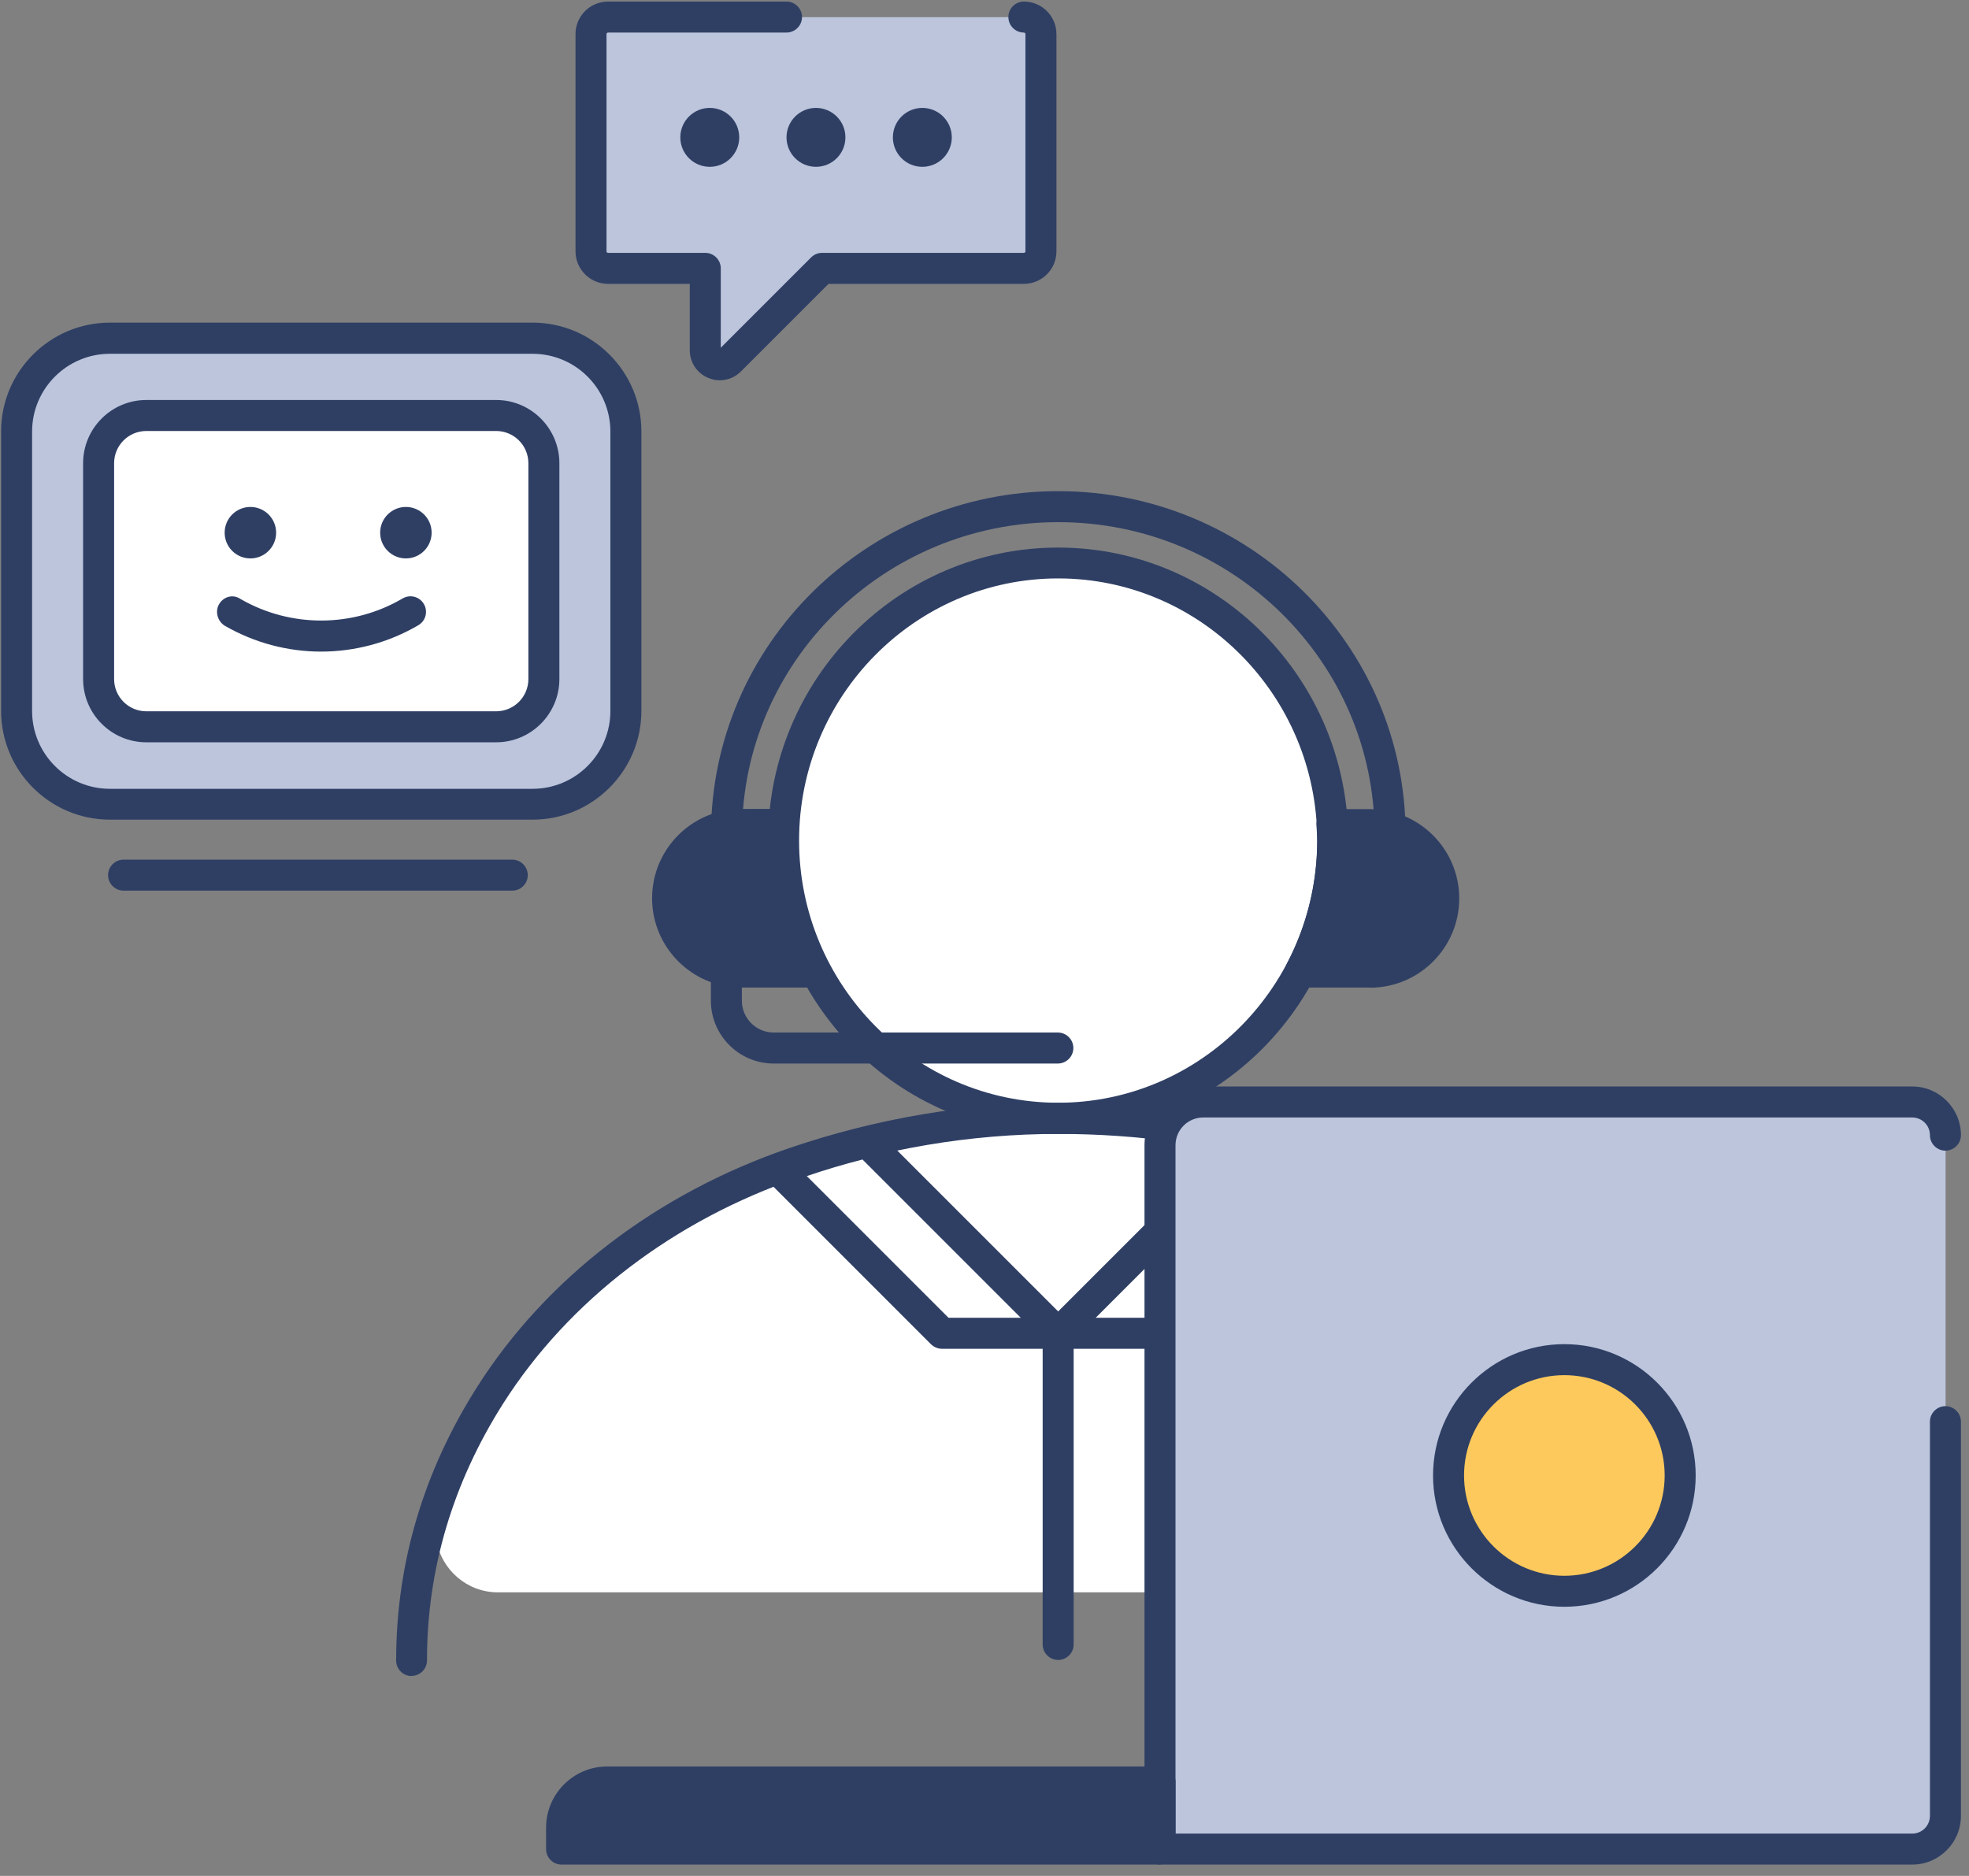 <svg width="127" height="121" viewBox="0 0 127 121" fill="none" xmlns="http://www.w3.org/2000/svg">
<rect x="0" y="0" width="127" height="121" fill="#808080" stroke="none"/>
<path d="M104.41 102.709H32.11C30.13 102.709 28.47 101.259 28.15 99.349C29.28 84.199 46.82 72.149 68.26 72.149C89.7 72.149 107.24 84.209 108.37 99.349C108.05 101.259 106.39 102.709 104.41 102.709Z" fill="white"/>
<path d="M68.251 72.13C78.032 72.13 85.961 64.111 85.961 54.22C85.961 44.328 78.032 36.31 68.251 36.31C58.47 36.31 50.541 44.328 50.541 54.22C50.541 64.111 58.47 72.13 68.251 72.13Z" fill="white"/>
<path d="M26.551 108.11C26.001 108.11 25.551 107.66 25.551 107.11C25.551 100.85 27.311 94.91 30.781 89.45C35.241 82.43 42.381 76.97 50.891 74.06C56.551 72.13 62.391 71.14 68.251 71.14C90.121 71.14 108.181 83.5 109.361 99.27C109.401 99.82 108.991 100.3 108.441 100.34C107.881 100.38 107.411 99.97 107.371 99.42C106.271 84.69 89.091 73.14 68.251 73.14C62.611 73.14 56.981 74.09 51.531 75.95C43.451 78.71 36.681 83.89 32.461 90.52C29.201 95.65 27.541 101.23 27.541 107.1C27.541 107.65 27.091 108.1 26.541 108.1L26.551 108.11Z" fill="#2F3F64"/>
<path d="M68.251 73.139C57.931 73.139 49.541 64.659 49.541 54.229C49.541 43.799 57.931 35.319 68.251 35.319C78.571 35.319 86.961 43.799 86.961 54.229C86.961 64.659 78.571 73.139 68.251 73.139ZM68.251 37.309C59.031 37.309 51.541 44.899 51.541 54.219C51.541 63.539 59.041 71.129 68.251 71.129C77.461 71.129 84.961 63.539 84.961 54.219C84.961 44.899 77.461 37.309 68.251 37.309Z" fill="#2F3F64"/>
<path d="M68.251 107.07C67.701 107.07 67.251 106.62 67.251 106.07V86C67.251 85.45 67.701 85 68.251 85C68.801 85 69.251 85.45 69.251 86V106.07C69.251 106.62 68.801 107.07 68.251 107.07Z" fill="#2F3F64"/>
<path d="M75.741 87H68.251C67.851 87 67.481 86.76 67.331 86.38C67.181 86 67.261 85.58 67.551 85.29L79.871 72.97C80.121 72.72 80.481 72.63 80.811 72.71C82.831 73.21 84.801 73.81 86.651 74.51C86.971 74.63 87.201 74.9 87.271 75.24C87.341 75.58 87.241 75.92 87.001 76.16L76.451 86.71C76.261 86.9 76.011 87 75.741 87ZM70.671 85H75.331L84.471 75.86C83.311 75.47 82.111 75.11 80.881 74.79L70.671 85Z" fill="#2F3F64"/>
<path d="M68.251 87H60.761C60.491 87 60.241 86.89 60.051 86.71L49.501 76.16C49.261 75.92 49.161 75.58 49.231 75.24C49.301 74.9 49.541 74.63 49.851 74.51C51.701 73.81 53.661 73.2 55.691 72.71C56.031 72.63 56.391 72.73 56.631 72.97L68.951 85.29C69.241 85.58 69.321 86.01 69.171 86.38C69.021 86.75 68.651 87 68.251 87ZM61.181 85H65.841L55.631 74.79C54.401 75.11 53.201 75.46 52.041 75.86L61.181 85Z" fill="#2F3F64"/>
<path d="M89.66 54.81C89.11 54.81 88.66 54.36 88.66 53.81C88.66 42.71 79.51 33.68 68.26 33.68C57.01 33.68 47.86 42.71 47.86 53.81C47.86 54.36 47.41 54.81 46.86 54.81C46.31 54.81 45.86 54.36 45.86 53.81C45.86 41.6 55.91 31.68 68.26 31.68C80.61 31.68 90.66 41.61 90.66 53.81C90.66 54.36 90.21 54.81 89.66 54.81Z" fill="#2F3F64"/>
<path d="M88.37 62.7H83.86C85.2 60.18 85.97 57.29 85.97 54.22C85.97 53.87 85.94 53.53 85.92 53.18H88.37C91 53.18 93.13 55.31 93.13 57.94C93.13 60.57 91 62.7 88.37 62.7Z" fill="#2F3F64"/>
<path d="M88.37 63.699H83.86C83.51 63.699 83.18 63.52 83 63.209C82.82 62.899 82.81 62.539 82.97 62.23C84.27 59.779 84.96 57.02 84.96 54.219C84.96 53.989 84.94 53.77 84.93 53.539L84.91 53.239C84.89 52.969 84.99 52.7 85.18 52.499C85.37 52.3 85.63 52.19 85.91 52.19H88.36C91.53 52.19 94.12 54.769 94.12 57.949C94.12 61.129 91.54 63.709 88.36 63.709L88.37 63.699ZM85.44 61.699H88.36C90.43 61.699 92.12 60.01 92.12 57.94C92.12 55.87 90.43 54.179 88.36 54.179H86.96V54.219C86.96 56.789 86.44 59.339 85.44 61.699Z" fill="#2F3F64"/>
<path d="M47.83 62.7H52.34C51 60.18 50.23 57.29 50.23 54.22C50.23 53.87 50.26 53.53 50.28 53.18H47.83C45.2 53.18 43.07 55.31 43.07 57.94C43.07 60.57 45.2 62.7 47.83 62.7Z" fill="#2F3F64"/>
<path d="M52.331 63.7H47.821C44.651 63.7 42.06 61.12 42.06 57.94C42.06 54.76 44.641 52.18 47.821 52.18H50.271C50.541 52.18 50.81 52.29 51.001 52.49C51.191 52.69 51.291 52.96 51.271 53.23L51.251 53.53C51.23 53.76 51.221 53.98 51.221 54.21C51.221 57 51.911 59.77 53.211 62.22C53.381 62.53 53.37 62.9 53.181 63.2C53.001 63.5 52.671 63.69 52.321 63.69L52.331 63.7ZM47.831 54.18C45.761 54.18 44.071 55.87 44.071 57.94C44.071 60.01 45.761 61.7 47.831 61.7H50.751C49.751 59.35 49.23 56.79 49.23 54.22V54.18H47.831Z" fill="#2F3F64"/>
<path d="M68.231 68.6H49.901C47.671 68.6 45.851 66.78 45.851 64.55V57.93C45.851 57.38 46.301 56.93 46.851 56.93C47.401 56.93 47.851 57.38 47.851 57.93V64.55C47.851 65.68 48.771 66.6 49.901 66.6H68.231C68.781 66.6 69.231 67.05 69.231 67.6C69.231 68.15 68.781 68.6 68.231 68.6Z" fill="#2F3F64"/>
<path d="M34.35 21.819H7.08C3.761 21.819 1.07 24.51 1.07 27.829V45.859C1.07 49.179 3.761 51.869 7.08 51.869H34.35C37.669 51.869 40.36 49.179 40.36 45.859V27.829C40.36 24.51 37.669 21.819 34.35 21.819Z" fill="#BCC5DC"/>
<path d="M34.35 52.87H7.09C3.22 52.87 0.07 49.72 0.07 45.85V27.83C0.07 23.96 3.22 20.81 7.09 20.81H34.35C38.22 20.81 41.37 23.96 41.37 27.83V45.85C41.37 49.72 38.22 52.87 34.35 52.87ZM7.09 22.82C4.32 22.82 2.07 25.07 2.07 27.84V45.86C2.07 48.63 4.32 50.88 7.09 50.88H34.35C37.12 50.88 39.37 48.63 39.37 45.86V27.84C39.37 25.07 37.12 22.82 34.35 22.82H7.09Z" fill="#2F3F64"/>
<path d="M32 26.8H9.44C7.739 26.8 6.36 28.179 6.36 29.88V43.81C6.36 45.511 7.739 46.89 9.44 46.89H32C33.701 46.89 35.08 45.511 35.08 43.81V29.88C35.08 28.179 33.701 26.8 32 26.8Z" fill="white"/>
<path d="M32 47.88H9.44C7.19 47.88 5.36 46.05 5.36 43.8V29.88C5.36 27.63 7.19 25.8 9.44 25.8H32C34.25 25.8 36.08 27.63 36.08 29.88V43.8C36.08 46.05 34.25 47.88 32 47.88ZM9.44 27.8C8.29 27.8 7.36 28.73 7.36 29.88V43.8C7.36 44.95 8.29 45.88 9.44 45.88H32C33.15 45.88 34.08 44.95 34.08 43.8V29.88C34.08 28.73 33.15 27.8 32 27.8H9.44Z" fill="#2F3F64"/>
<path d="M20.72 42.03C18.58 42.03 16.45 41.48 14.53 40.38C14.05 40.11 13.85 39.47 14.12 38.99C14.39 38.51 14.96 38.32 15.44 38.59L15.52 38.64C18.75 40.5 22.76 40.49 25.97 38.6C26.45 38.32 27.06 38.48 27.34 38.96C27.62 39.44 27.46 40.05 26.98 40.33C25.05 41.46 22.88 42.03 20.7 42.03H20.72Z" fill="#2F3F64"/>
<path d="M16.15 36.019C17.067 36.019 17.81 35.276 17.81 34.359C17.81 33.442 17.067 32.699 16.15 32.699C15.233 32.699 14.49 33.442 14.49 34.359C14.49 35.276 15.233 36.019 16.15 36.019Z" fill="#2F3F64"/>
<path d="M26.18 36.019C27.097 36.019 27.84 35.276 27.84 34.359C27.84 33.442 27.097 32.699 26.18 32.699C25.264 32.699 24.52 33.442 24.52 34.359C24.52 35.276 25.264 36.019 26.18 36.019Z" fill="#2F3F64"/>
<path d="M33.041 57.449H7.971C7.421 57.449 6.971 56.999 6.971 56.449C6.971 55.899 7.421 55.449 7.971 55.449H33.041C33.591 55.449 34.041 55.899 34.041 56.449C34.041 56.999 33.591 57.449 33.041 57.449Z" fill="#2F3F64"/>
<path fill-rule="evenodd" clip-rule="evenodd" d="M50.73 1.109H39.22C38.61 1.109 38.12 1.599 38.12 2.209V16.219C38.12 16.829 38.61 17.319 39.22 17.319H45.49V22.599C45.49 23.429 46.5 23.849 47.09 23.259L53.03 17.319H66.04C66.65 17.319 67.14 16.829 67.14 16.219V2.209C67.14 1.599 66.65 1.109 66.04 1.109" fill="#BCC5DC"/>
<path d="M46.43 24.53C46.18 24.53 45.93 24.48 45.69 24.38C44.96 24.08 44.49 23.38 44.49 22.59V18.31H39.22C38.06 18.31 37.12 17.37 37.12 16.21V2.2C37.12 1.04 38.06 0.1 39.22 0.1H50.73C51.28 0.1 51.73 0.55 51.73 1.1C51.73 1.65 51.28 2.1 50.73 2.1H39.22C39.17 2.1 39.12 2.14 39.12 2.2V16.21C39.12 16.26 39.16 16.31 39.22 16.31H45.49C46.04 16.31 46.49 16.76 46.49 17.31V22.43L52.32 16.6C52.51 16.41 52.76 16.31 53.03 16.31H66.04C66.09 16.31 66.14 16.27 66.14 16.21V2.2C66.14 2.15 66.1 2.1 66.04 2.1C65.49 2.1 65.04 1.65 65.04 1.1C65.04 0.55 65.49 0.1 66.04 0.1C67.2 0.1 68.14 1.04 68.14 2.2V16.21C68.14 17.37 67.2 18.31 66.04 18.31H53.44L47.79 23.96C47.42 24.33 46.93 24.53 46.42 24.53H46.43Z" fill="#2F3F64"/>
<path d="M45.78 10.76C46.829 10.76 47.68 9.909 47.68 8.86C47.68 7.811 46.829 6.96 45.78 6.96C44.731 6.96 43.88 7.811 43.88 8.86C43.88 9.909 44.731 10.76 45.78 10.76Z" fill="#2F3F64"/>
<path d="M52.63 10.76C53.679 10.76 54.529 9.909 54.529 8.86C54.529 7.811 53.679 6.96 52.63 6.96C51.58 6.96 50.73 7.811 50.73 8.86C50.73 9.909 51.58 10.76 52.63 10.76Z" fill="#2F3F64"/>
<path d="M59.49 10.76C60.539 10.76 61.39 9.909 61.39 8.86C61.39 7.811 60.539 6.96 59.49 6.96C58.441 6.96 57.59 7.811 57.59 8.86C57.59 9.909 58.441 10.76 59.49 10.76Z" fill="#2F3F64"/>
<path d="M125.49 73.22C125.49 72.04 124.53 71.08 123.35 71.08H77.62C76.08 71.08 74.83 72.33 74.83 73.87V119.27H123.35C124.53 119.27 125.49 118.31 125.49 117.13V91.7" fill="#BCC5DC"/>
<path d="M123.34 120.27H74.82C74.27 120.27 73.82 119.82 73.82 119.27V73.87C73.82 71.78 75.52 70.08 77.61 70.08H123.34C125.07 70.08 126.48 71.49 126.48 73.22C126.48 73.77 126.03 74.22 125.48 74.22C124.93 74.22 124.48 73.77 124.48 73.22C124.48 72.59 123.97 72.08 123.34 72.08H77.61C76.62 72.08 75.82 72.88 75.82 73.87V118.27H123.34C123.97 118.27 124.48 117.76 124.48 117.13V91.7C124.48 91.15 124.93 90.7 125.48 90.7C126.03 90.7 126.48 91.15 126.48 91.7V117.13C126.48 118.86 125.07 120.27 123.34 120.27Z" fill="#2F3F64"/>
<path d="M74.821 114.941V119.261H36.221V117.881C36.221 116.251 37.541 114.931 39.171 114.931H74.821V114.941Z" fill="#2F3F64"/>
<path d="M74.821 120.27H36.221C35.671 120.27 35.221 119.82 35.221 119.27V117.89C35.221 115.71 36.991 113.94 39.171 113.94H74.821C75.371 113.94 75.821 114.39 75.821 114.94V119.26C75.821 119.81 75.371 120.26 74.821 120.26V120.27ZM37.221 118.27H73.821V115.95H39.171C38.101 115.95 37.221 116.82 37.221 117.9V118.28V118.27Z" fill="#2F3F64"/>
<path d="M100.901 102.64C105.026 102.64 108.371 99.296 108.371 95.17C108.371 91.045 105.026 87.7 100.901 87.7C96.775 87.7 93.431 91.045 93.431 95.17C93.431 99.296 96.775 102.64 100.901 102.64Z" fill="#FEC95C"/>
<path d="M100.901 103.64C96.231 103.64 92.431 99.84 92.431 95.17C92.431 90.5 96.231 86.7 100.901 86.7C105.571 86.7 109.371 90.5 109.371 95.17C109.371 99.84 105.571 103.64 100.901 103.64ZM100.901 88.7C97.331 88.7 94.431 91.6 94.431 95.17C94.431 98.74 97.331 101.64 100.901 101.64C104.471 101.64 107.371 98.74 107.371 95.17C107.371 91.6 104.471 88.7 100.901 88.7Z" fill="#2F3F64"/>
</svg>
